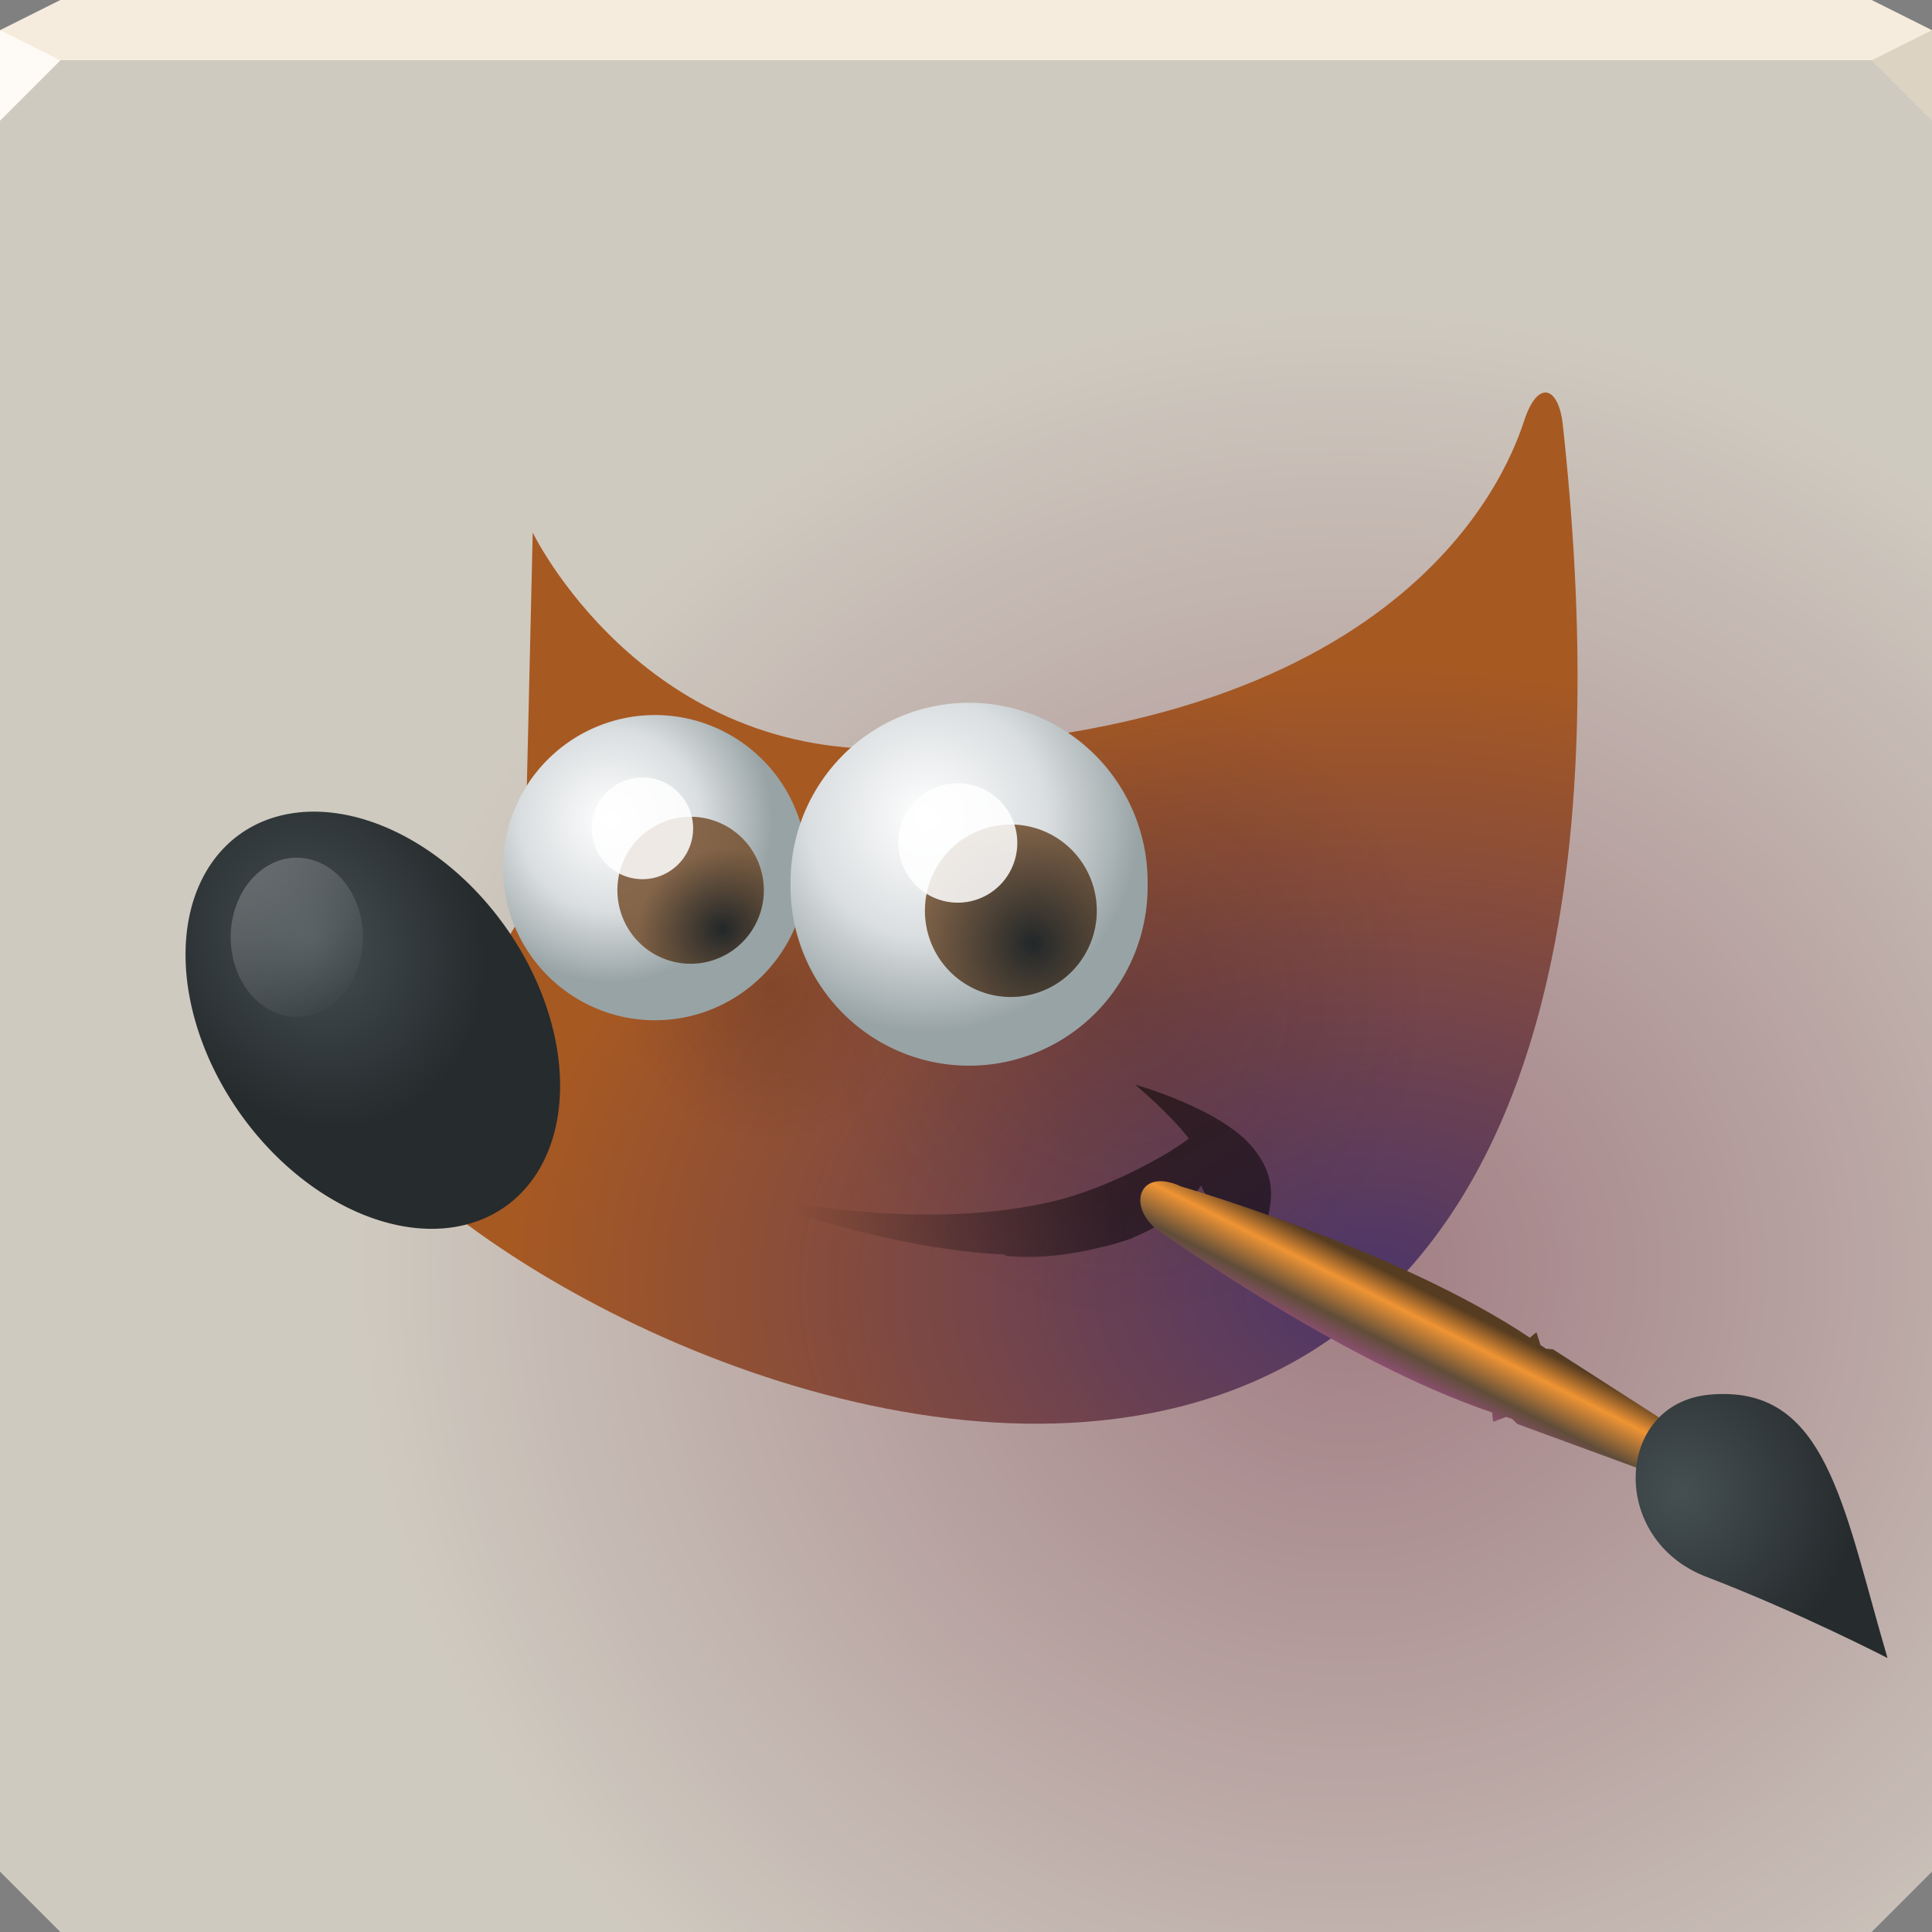 <?xml version="1.0" encoding="UTF-8" standalone="no"?>
<!-- Created with Inkscape (http://www.inkscape.org/) -->

<svg
   xmlns:dc="http://purl.org/dc/elements/1.1/"
   xmlns:cc="http://creativecommons.org/ns#"
   xmlns:rdf="http://www.w3.org/1999/02/22-rdf-syntax-ns#"
   xmlns:svg="http://www.w3.org/2000/svg"
   xmlns="http://www.w3.org/2000/svg"
   xmlns:xlink="http://www.w3.org/1999/xlink"
   xmlns:sodipodi="http://sodipodi.sourceforge.net/DTD/sodipodi-0.dtd"
   xmlns:inkscape="http://www.inkscape.org/namespaces/inkscape"
   width="64"
   height="64"
   id="svg13094"
   version="1.1"
   inkscape:version="0.92.2 5c3e80d, 2017-08-06"
   sodipodi:docname="gimp.svg">
  <rect width="100%" height="100%" fill="#808080" stroke="none"/>
  <sodipodi:namedview
     id="base"
     pagecolor="#ffffff"
     bordercolor="#666666"
     borderopacity="1.0"
     inkscape:pageopacity="0"
     inkscape:pageshadow="2"
     inkscape:zoom="8.0000004"
     inkscape:cx="28.357223"
     inkscape:cy="40.560816"
     inkscape:document-units="px"
     inkscape:current-layer="svg13094"
     showgrid="true"
     inkscape:snap-bbox="true"
     inkscape:bbox-paths="true"
     inkscape:bbox-nodes="true"
     inkscape:snap-bbox-edge-midpoints="true"
     inkscape:snap-bbox-midpoints="true"
     inkscape:object-paths="true"
     inkscape:snap-intersection-paths="true"
     inkscape:object-nodes="true"
     inkscape:snap-smooth-nodes="true"
     inkscape:snap-midpoints="true"
     inkscape:snap-object-midpoints="true"
     inkscape:snap-center="true"
     showguides="true"
     inkscape:guide-bbox="true"
     inkscape:window-width="1920"
     inkscape:window-height="1023"
     inkscape:window-x="-10"
     inkscape:window-y="35"
     inkscape:window-maximized="1"
     inkscape:snap-global="false"
     fit-margin-top="0"
     fit-margin-left="0"
     fit-margin-right="0"
     fit-margin-bottom="0"
     showborder="true"
     inkscape:showpageshadow="false"
     inkscape:snap-page="true">
    <inkscape:grid
       type="xygrid"
       id="grid3075"
       empspacing="5"
       visible="true"
       enabled="true"
       snapvisiblegridlinesonly="true"
       originx="1.6362304e-08"
       originy="18"
       spacingx="1"
       spacingy="1" />
  </sodipodi:namedview>
  <defs
     id="defs13096">
    <linearGradient
       inkscape:collect="always"
       id="linearGradient949">
      <stop
         style="stop-color:#a17d83;stop-opacity:1"
         offset="0"
         id="stop945" />
      <stop
         style="stop-color:#cfcac0;stop-opacity:1"
         offset="1"
         id="stop947" />
    </linearGradient>
    <linearGradient
       inkscape:collect="always"
       id="linearGradient935">
      <stop
         style="stop-color:#211121;stop-opacity:0.192"
         offset="0"
         id="stop931" />
      <stop
         style="stop-color:#211121;stop-opacity:0;"
         offset="1"
         id="stop933" />
    </linearGradient>
    <linearGradient
       inkscape:collect="always"
       id="linearGradient922">
      <stop
         style="stop-color:#ffffff;stop-opacity:0.232"
         offset="0"
         id="stop918" />
      <stop
         style="stop-color:#ffffff;stop-opacity:0;"
         offset="1"
         id="stop920" />
    </linearGradient>
    <linearGradient
       inkscape:collect="always"
       id="linearGradient1279">
      <stop
         style="stop-color:#222729;stop-opacity:1"
         offset="0"
         id="stop1275" />
      <stop
         style="stop-color:#734d2b;stop-opacity:0.831"
         offset="1"
         id="stop1277" />
    </linearGradient>
    <linearGradient
       inkscape:collect="always"
       id="linearGradient1271">
      <stop
         style="stop-color:#4c356a;stop-opacity:1"
         offset="0"
         id="stop1267" />
      <stop
         style="stop-color:#a75922;stop-opacity:1"
         offset="1"
         id="stop1269" />
    </linearGradient>
    <linearGradient
       id="linearGradient8542">
      <stop
         id="stop8544"
         offset="0"
         style="stop-color:#454f52;stop-opacity:1" />
      <stop
         id="stop8546"
         offset="1"
         style="stop-color:#262b2d;stop-opacity:1" />
    </linearGradient>
    <linearGradient
       id="linearGradient8534">
      <stop
         id="stop8536"
         offset="0"
         style="stop-color:#000000;stop-opacity:0.514" />
      <stop
         id="stop8538"
         offset="1"
         style="stop-color:black;stop-opacity:0" />
    </linearGradient>
    <linearGradient
       id="linearGradient8524">
      <stop
         id="stop8526"
         offset="0"
         style="stop-color:white;stop-opacity:1" />
      <stop
         id="stop8528"
         offset="1"
         style="stop-color:white;stop-opacity:0" />
    </linearGradient>
    <linearGradient
       id="linearGradient6963">
      <stop
         id="stop6965"
         offset="0"
         style="stop-color:#696969;stop-opacity:1" />
      <stop
         id="stop6967"
         offset="1"
         style="stop-color:black;stop-opacity:1" />
    </linearGradient>
    <radialGradient
       gradientTransform="matrix(-0.224,-0.762,0.74,-0.219,32.977,68.939)"
       gradientUnits="userSpaceOnUse"
       xlink:href="#linearGradient8542"
       id="radialGradient6969"
       fy="35.357"
       fx="15.415"
       r="7.579"
       cy="35.357"
       cx="15.415" />
    <linearGradient
       id="linearGradient6939">
      <stop
         id="stop6941"
         offset="0"
         style="stop-color:#bdbdbd;stop-opacity:1" />
      <stop
         id="stop6947"
         offset="0.333"
         style="stop-color:#e2e2e2;stop-opacity:1" />
      <stop
         id="stop6949"
         offset="0.667"
         style="stop-color:#a3a3a3;stop-opacity:1" />
      <stop
         id="stop6943"
         offset="1"
         style="stop-color:#ddd;stop-opacity:1" />
    </linearGradient>
    <linearGradient
       id="linearGradient6951">
      <stop
         id="stop6953"
         offset="0"
         style="stop-color:#563c21;stop-opacity:1" />
      <stop
         id="stop6959"
         offset="0.242"
         style="stop-color:#ef9434;stop-opacity:1" />
      <stop
         id="stop6961"
         offset="0.565"
         style="stop-color:#604d39;stop-opacity:1" />
      <stop
         id="stop6955"
         offset="1"
         style="stop-color:#bb51ac;stop-opacity:1" />
    </linearGradient>
    <linearGradient
       gradientTransform="matrix(-0.142,-0.485,0.483,-0.143,43.338,62.683)"
       gradientUnits="userSpaceOnUse"
       xlink:href="#linearGradient6951"
       id="linearGradient6957"
       y2="13.163"
       x2="30.523"
       y1="18.201"
       x1="35.905" />
    <linearGradient
       id="linearGradient6500">
      <stop
         id="stop6502"
         offset="0"
         style="stop-color:#857c63;stop-opacity:1" />
      <stop
         id="stop6504"
         offset="1"
         style="stop-color:#221f19;stop-opacity:1" />
    </linearGradient>
    <linearGradient
       id="linearGradient6468">
      <stop
         id="stop6470"
         offset="0"
         style="stop-color:white;stop-opacity:1" />
      <stop
         style="stop-color:#dadee0;stop-opacity:1"
         offset="0.56"
         id="stop1303" />
      <stop
         id="stop6472"
         offset="1"
         style="stop-color:#98a3a5;stop-opacity:1" />
    </linearGradient>
    <radialGradient
       gradientTransform="matrix(2.01,0,0,2.017,-107.957,-14.268)"
       gradientUnits="userSpaceOnUse"
       xlink:href="#linearGradient6468"
       id="radialGradient6474"
       fy="20.509"
       fx="68.989"
       r="3.515"
       cy="20.509"
       cx="68.989" />
    <radialGradient
       gradientTransform="matrix(0.988,-0.572,0.666,1.157,-12.442,5.359)"
       gradientUnits="userSpaceOnUse"
       xlink:href="#linearGradient8542"
       id="radialGradient8548"
       fy="25.271"
       fx="6.024"
       r="4.831"
       cy="25.271"
       cx="6.024" />
    <linearGradient
       gradientTransform="matrix(1.239,0,0,1.243,0.041,2.573)"
       gradientUnits="userSpaceOnUse"
       xlink:href="#linearGradient8534"
       id="linearGradient4351"
       y2="30.293"
       x2="21.213"
       y1="28.794"
       x1="29.604" />
    <radialGradient
       gradientTransform="matrix(1.522,0,0,1.527,-84.513,-4.295)"
       gradientUnits="userSpaceOnUse"
       xlink:href="#linearGradient6468"
       id="radialGradient4363"
       fy="20.61"
       fx="68.816"
       r="3.515"
       cy="20.61"
       cx="68.816" />
    <linearGradient
       gradientUnits="userSpaceOnUse"
       xlink:href="#linearGradient8534"
       id="linearGradient4330-3"
       y2="30.985"
       x2="24.329"
       y1="30.543"
       x1="26.163"
       gradientTransform="matrix(1.239,0,0,1.243,71.366,-1.099)" />
    <linearGradient
       gradientTransform="matrix(0.083,-0.422,0.421,0.084,108.829,47.439)"
       gradientUnits="userSpaceOnUse"
       xlink:href="#linearGradient8524"
       id="linearGradient2452-5"
       y2="42.282"
       x2="7.752"
       y1="37.752"
       x1="13.236" />
    <radialGradient
       gradientTransform="matrix(-0.224,-0.762,0.74,-0.219,99.549,65.698)"
       gradientUnits="userSpaceOnUse"
       xlink:href="#linearGradient6963"
       id="radialGradient6969-6"
       fy="35.357"
       fx="15.415"
       r="7.579"
       cy="35.357"
       cx="15.415" />
    <linearGradient
       gradientTransform="matrix(-0.142,-0.485,0.483,-0.143,107.719,58.563)"
       gradientUnits="userSpaceOnUse"
       xlink:href="#linearGradient6939"
       id="linearGradient6945-1"
       y2="33.439"
       x2="23.109"
       y1="30.001"
       x1="19.395" />
    <linearGradient
       gradientTransform="matrix(-0.142,-0.485,0.483,-0.143,109.91,59.442)"
       gradientUnits="userSpaceOnUse"
       xlink:href="#linearGradient6951"
       id="linearGradient6957-3"
       y2="11.182"
       x2="27.754"
       y1="19.24"
       x1="37.018" />
    <radialGradient
       gradientTransform="matrix(2.45,0,0,2.459,-71.558,-26.313)"
       gradientUnits="userSpaceOnUse"
       xlink:href="#linearGradient6468"
       id="radialGradient6474-6"
       fy="19.598"
       fx="69.473"
       r="3.515"
       cy="19.598"
       cx="69.473" />
    <radialGradient
       gradientTransform="matrix(0.988,-0.572,0.666,1.157,54.13,2.117)"
       gradientUnits="userSpaceOnUse"
       xlink:href="#linearGradient8542"
       id="radialGradient8548-7"
       fy="25.271"
       fx="6.024"
       r="4.831"
       cy="25.271"
       cx="6.024" />
    <radialGradient
       gradientTransform="matrix(2.087,0,0,2.095,-56.742,-19.105)"
       gradientUnits="userSpaceOnUse"
       xlink:href="#linearGradient6468"
       id="radialGradient4363-0"
       fy="19.598"
       fx="69.473"
       r="3.515"
       cy="19.598"
       cx="69.473" />
    <linearGradient
       gradientTransform="matrix(1.239,0,0,1.243,66.612,-0.669)"
       gradientUnits="userSpaceOnUse"
       xlink:href="#linearGradient8534"
       id="linearGradient4351-2"
       y2="30.293"
       x2="21.213"
       y1="28.083"
       x1="32.35" />
    <radialGradient
       gradientTransform="matrix(2.196,0,0,1.612,51.121,-9.324)"
       gradientUnits="userSpaceOnUse"
       xlink:href="#linearGradient6500"
       id="radialGradient4354-3"
       fy="22.3"
       fx="18.558"
       r="19.229"
       cy="22.3"
       cx="18.558" />
    <radialGradient
       gradientTransform="matrix(1.239,0,0,0.541,71.521,20.256)"
       gradientUnits="userSpaceOnUse"
       xlink:href="#linearGradient8534"
       id="radialGradient6498-9"
       fy="33.938"
       fx="23"
       r="18.25"
       cy="33.938"
       cx="23" />
    <radialGradient
       inkscape:collect="always"
       xlink:href="#linearGradient1279"
       id="radialGradient1281"
       cx="23.897"
       cy="30.086"
       fx="23.897"
       fy="30.086"
       r="2.425"
       gradientTransform="matrix(0.281,1.05,-1.131,0.303,51.246,-3.434)"
       gradientUnits="userSpaceOnUse" />
    <radialGradient
       inkscape:collect="always"
       xlink:href="#linearGradient1279"
       id="radialGradient1283"
       cx="27.451"
       cy="19.999"
       fx="27.451"
       fy="19.999"
       r="2.847"
       gradientTransform="matrix(0.389,1.45,-1.373,0.368,51.008,-15.909)"
       gradientUnits="userSpaceOnUse" />
    <linearGradient
       inkscape:collect="always"
       xlink:href="#linearGradient922"
       id="linearGradient924"
       x1="8.043"
       y1="29.131"
       x2="11.49"
       y2="33.329"
       gradientUnits="userSpaceOnUse" />
    <radialGradient
       inkscape:collect="always"
       xlink:href="#linearGradient1271"
       id="radialGradient929"
       gradientUnits="userSpaceOnUse"
       gradientTransform="matrix(1.365,0,0,0.989,-13.662,-2.775)"
       cx="43.236"
       cy="45.892"
       fx="43.236"
       fy="45.892"
       r="20.87" />
    <radialGradient
       inkscape:collect="always"
       xlink:href="#linearGradient935"
       id="radialGradient939"
       cx="15.363"
       cy="33.678"
       fx="15.363"
       fy="33.678"
       r="20.81"
       gradientTransform="matrix(0.234,0,0,0.248,21.914,24.283)"
       gradientUnits="userSpaceOnUse" />
    <radialGradient
       inkscape:collect="always"
       xlink:href="#linearGradient935"
       id="radialGradient943"
       gradientUnits="userSpaceOnUse"
       gradientTransform="matrix(0.483,0,0,0.513,19.216,15.647)"
       cx="37.328"
       cy="34.012"
       fx="37.328"
       fy="34.012"
       r="20.81" />
    <radialGradient
       inkscape:collect="always"
       xlink:href="#linearGradient949"
       id="radialGradient951"
       cx="44.625"
       cy="42.29"
       fx="44.625"
       fy="42.29"
       r="32"
       gradientTransform="matrix(1.027,0,0,0.995,-1.22,-0.089)"
       gradientUnits="userSpaceOnUse" />
  </defs>
  <path
     style="color:#000000;display:inline;overflow:visible;visibility:visible;fill:url(#radialGradient951);fill-opacity:1;fill-rule:nonzero;stroke:none;stroke-width:2.286;marker:none;enable-background:accumulate"
     d="m 0,2 v 32 28 l 2,2 h 30 30 l 2,-2 V 34 2 H 32 Z"
     id="path6498"
     inkscape:connector-curvature="0"
     sodipodi:nodetypes="ccccccccccc" />
  <path
     style="color:#000000;display:inline;overflow:visible;visibility:visible;fill:#f6ecdd;fill-opacity:1;fill-rule:nonzero;stroke:none;stroke-width:2.286;marker:none;enable-background:accumulate"
     d="M 2,0 0,1 V 2 H 32 64 V 1 L 62,0 H 32 Z"
     id="path6502"
     inkscape:connector-curvature="0"
     sodipodi:nodetypes="ccccccccc" />
  <path
     style="fill:#fefaf6;fill-opacity:1;fill-rule:nonzero"
     d="M 0,1 V 4 L 2,2 Z"
     id="path4298"
     inkscape:connector-curvature="0"
     sodipodi:nodetypes="cccc" />
  <path
     d="M 64,4 62,2 64,1 Z"
     id="path3028"
     style="fill:#dcd3c3;fill-opacity:1"
     inkscape:connector-curvature="0"
     sodipodi:nodetypes="cccc" />
  <g
     id="g3043"
     inkscape:export-filename="folder.png"
     inkscape:export-xdpi="90"
     inkscape:export-ydpi="90"
     transform="translate(-0.625,0.082)" />
  <g
     id="scalable"
     transform="matrix(1.039,0,0,1.039,1214.722,1878.812)"
     inkscape:label="#g3701"
     style="fill:#ffffff" />
  <path
     id="path927"
     style="color:#000000;display:inline;overflow:visible;visibility:visible;fill:url(#radialGradient929);fill-opacity:1;fill-rule:evenodd;stroke:none;stroke-width:0.111;stroke-linecap:butt;stroke-linejoin:miter;stroke-miterlimit:10;stroke-dasharray:none;stroke-dashoffset:0;stroke-opacity:1;marker:none;marker-start:none;marker-mid:none;marker-end:none"
     d="m 17.647,17.643 c 0,0 3.561,7.369 11.893,7.162 17.46,-0.44 20.522,-9.579 20.96,-10.898 0.438,-1.319 1.108,-1.119 1.263,0.1 5.694,51.867 -39.519,29.613 -41.125,20.779 8.98,-2.637 6.79,-7.692 6.79,-7.692 z"
     inkscape:connector-curvature="0" />
  <path
     id="path941"
     style="color:#000000;display:inline;overflow:visible;visibility:visible;fill:url(#radialGradient943);fill-opacity:1;fill-rule:evenodd;stroke:none;stroke-width:0.111;stroke-linecap:butt;stroke-linejoin:miter;stroke-miterlimit:10;stroke-dasharray:none;stroke-dashoffset:0;stroke-opacity:1;marker:none;marker-start:none;marker-mid:none;marker-end:none"
     d="m 17.647,17.643 c 0,0 3.561,7.369 11.893,7.162 17.46,-0.44 20.522,-9.579 20.96,-10.898 0.438,-1.319 1.108,-1.119 1.263,0.1 5.694,51.867 -39.519,29.613 -41.125,20.779 8.98,-2.637 6.79,-7.692 6.79,-7.692 z"
     inkscape:connector-curvature="0" />
  <path
     inkscape:connector-curvature="0"
     d="m 17.647,17.643 c 0,0 3.561,7.369 11.893,7.162 17.46,-0.44 20.522,-9.579 20.96,-10.898 0.438,-1.319 1.108,-1.119 1.263,0.1 5.694,51.867 -39.519,29.613 -41.125,20.779 8.98,-2.637 6.79,-7.692 6.79,-7.692 z"
     style="color:#000000;display:inline;overflow:visible;visibility:visible;fill:url(#radialGradient939);fill-opacity:1;fill-rule:evenodd;stroke:none;stroke-width:0.111;stroke-linecap:butt;stroke-linejoin:miter;stroke-miterlimit:10;stroke-dasharray:none;stroke-dashoffset:0;stroke-opacity:1;marker:none;marker-start:none;marker-mid:none;marker-end:none"
     id="path4323" />
  <path
     style="color:#000000;display:inline;overflow:visible;visibility:visible;fill:url(#linearGradient4351);fill-opacity:1;fill-rule:evenodd;stroke:none;stroke-width:0.111;stroke-linecap:butt;stroke-linejoin:miter;stroke-miterlimit:10;stroke-dasharray:none;stroke-dashoffset:0;stroke-opacity:1;marker:none;marker-start:none;marker-mid:none;marker-end:none"
     d="M 37.602 35.93 C 37.602 35.93 38.726 36.863 39.383 37.715 C 39.188 37.865 38.961 38.008 38.744 38.152 C 38.035 38.574 36.823 39.227 35.414 39.656 C 35.295 39.689 35.176 39.723 35.053 39.754 C 34.978 39.774 34.903 39.79 34.828 39.809 C 32.317 40.385 28.942 40.454 24.293 39.521 C 27.775 40.755 30.817 41.45 33.318 41.561 L 33.293 41.6 C 34.516 41.717 35.633 41.528 36.471 41.316 C 36.584 41.29 36.7 41.267 36.809 41.236 C 37.1 41.154 37.344 41.074 37.521 41.01 C 37.522 41.006 37.525 41.001 37.525 40.998 C 38.476 40.616 39.24 40.044 39.797 39.271 C 39.948 39.864 41.06 40.422 41.656 41.912 C 41.924 40.216 42.569 39.398 41.545 38.072 C 40.518 36.742 37.602 35.93 37.602 35.93 z "
     id="path6480" />
  <path
     inkscape:connector-curvature="0"
     d="m 26.737,28.742 a 5.037,5.055 0 1 1 -10.075,0 5.037,5.055 0 1 1 10.075,0 z"
     style="color:#000000;display:inline;overflow:visible;visibility:visible;fill:url(#radialGradient4363);fill-opacity:1;fill-rule:evenodd;stroke:none;stroke-width:0.111;stroke-linecap:butt;stroke-linejoin:miter;stroke-miterlimit:10;stroke-dasharray:none;stroke-dashoffset:0;stroke-opacity:1;marker:none;marker-start:none;marker-mid:none;marker-end:none"
     id="path4357" />
  <path
     inkscape:connector-curvature="0"
     d="M 16.702,30.646 A 7.573,5.372 54.476 1 1 7.998,36.947 7.573,5.372 54.476 1 1 16.702,30.646 Z"
     style="color:#000000;display:inline;overflow:visible;visibility:visible;fill:url(#radialGradient8548);fill-opacity:1;fill-rule:evenodd;stroke:none;stroke-width:0.111;stroke-linecap:butt;stroke-linejoin:miter;stroke-miterlimit:10;stroke-dasharray:none;stroke-dashoffset:0;stroke-opacity:1;marker:none;marker-start:none;marker-mid:none;marker-end:none"
     id="path5198" />
  <path
     inkscape:connector-curvature="0"
     d="m 25.303,29.491 a 2.425,2.434 0 1 1 -4.851,0 2.425,2.434 0 1 1 4.851,0 z"
     style="color:#000000;display:inline;overflow:visible;visibility:visible;fill:url(#radialGradient1281);fill-opacity:1;fill-rule:evenodd;stroke:none;stroke-width:0.111;stroke-linecap:butt;stroke-linejoin:miter;stroke-miterlimit:10;stroke-dasharray:none;stroke-dashoffset:0;stroke-opacity:1;marker:none;marker-start:none;marker-mid:none;marker-end:none"
     id="path4359" />
  <path
     inkscape:connector-curvature="0"
     d="m 12.022,31.049 a 2.19,2.637 0 1 1 -4.38,0 2.19,2.637 0 1 1 4.38,0 z"
     style="color:#000000;display:inline;overflow:visible;visibility:visible;fill:url(#linearGradient924);fill-opacity:1;fill-rule:evenodd;stroke:none;stroke-width:0.111;stroke-linecap:butt;stroke-linejoin:miter;stroke-miterlimit:10;stroke-dasharray:none;stroke-dashoffset:0;stroke-opacity:1;marker:none;marker-start:none;marker-mid:none;marker-end:none"
     id="path6446" />
  <path
     inkscape:connector-curvature="0"
     d="m 22.961,27.439 a 1.679,1.685 0 1 1 -3.358,0 1.679,1.685 0 1 1 3.358,0 z"
     style="color:#000000;display:inline;overflow:visible;visibility:visible;fill:#ffffff;fill-opacity:0.852;fill-rule:evenodd;stroke:none;stroke-width:0.085;stroke-linecap:butt;stroke-linejoin:miter;stroke-miterlimit:10;stroke-dasharray:none;stroke-dashoffset:0;stroke-opacity:1;marker:none;marker-start:none;marker-mid:none;marker-end:none"
     id="path4361" />
  <path
     inkscape:connector-curvature="0"
     d="m 38.016,29.291 a 5.914,5.934 0 1 1 -11.827,0 5.914,5.934 0 1 1 11.827,0 z"
     style="color:#000000;display:inline;overflow:visible;visibility:visible;fill:url(#radialGradient6474);fill-opacity:1;fill-rule:evenodd;stroke:none;stroke-width:0.111;stroke-linecap:butt;stroke-linejoin:miter;stroke-miterlimit:10;stroke-dasharray:none;stroke-dashoffset:0;stroke-opacity:1;marker:none;marker-start:none;marker-mid:none;marker-end:none"
     id="path6462" />
  <path
     inkscape:connector-curvature="0"
     d="m 36.333,30.17 a 2.847,2.857 0 1 1 -5.694,0 2.847,2.857 0 1 1 5.694,0 z"
     style="color:#000000;display:inline;overflow:visible;visibility:visible;fill:url(#radialGradient1283);fill-opacity:1;fill-rule:evenodd;stroke:none;stroke-width:0.111;stroke-linecap:butt;stroke-linejoin:miter;stroke-miterlimit:10;stroke-dasharray:none;stroke-dashoffset:0;stroke-opacity:1;marker:none;marker-start:none;marker-mid:none;marker-end:none"
     id="path6464" />
  <path
     inkscape:connector-curvature="0"
     d="m 33.699,27.924 a 1.971,1.978 0 1 1 -3.942,0 1.971,1.978 0 1 1 3.942,0 z"
     style="color:#000000;display:inline;overflow:visible;visibility:visible;fill:#ffffff;fill-opacity:0.852;fill-rule:evenodd;stroke:none;stroke-width:0.1;stroke-linecap:butt;stroke-linejoin:miter;stroke-miterlimit:10;stroke-dasharray:none;stroke-dashoffset:0;stroke-opacity:1;marker:none;marker-start:none;marker-mid:none;marker-end:none"
     id="path6466" />
  <path
     style="color:#000000;display:inline;overflow:visible;visibility:visible;opacity:1;fill:url(#linearGradient6957);fill-opacity:1;fill-rule:nonzero;stroke:none;stroke-width:0.111;stroke-linecap:round;stroke-linejoin:miter;stroke-miterlimit:4;stroke-dasharray:none;stroke-dashoffset:0;stroke-opacity:1;marker:none;marker-start:none;marker-mid:none;marker-end:none"
     d="m 38.289,39.141 c -0.652,0.114 -0.716,0.955 -0.008,1.555 0,0 6.145,4.417 11.152,6.096 0.002,0.107 0.008,0.213 0.035,0.307 L 49.889,46.938 c 0.066,0.02 0.134,0.045 0.199,0.064 l 0.176,0.17 5.334,1.955 0.615,-1.365 -4.768,-3.064 -0.232,-0.02 c -0.059,-0.043 -0.124,-0.083 -0.184,-0.125 l -0.129,-0.416 c -0.071,0.044 -0.145,0.109 -0.221,0.176 C 46.316,41.391 39.131,39.305 39.131,39.305 38.79,39.145 38.507,39.103 38.289,39.141 Z"
     id="path6937"
     inkscape:connector-curvature="0" />
  <path
     style="color:#000000;display:inline;overflow:visible;visibility:visible;opacity:1;fill:url(#radialGradient6969);fill-opacity:1;fill-rule:nonzero;stroke:none;stroke-width:0.009;stroke-linecap:round;stroke-linejoin:miter;stroke-miterlimit:4;stroke-dasharray:none;stroke-dashoffset:0;stroke-opacity:1;marker:none;marker-start:none;marker-mid:none;marker-end:none"
     d="m 57.318,46.184 c -0.218,-0.011 -0.447,-0.007 -0.689,0.016 -3.13,0.288 -3.349,4.788 -0.115,6.029 3.116,1.196 6.012,2.695 6.012,2.695 -1.393,-4.746 -1.944,-8.575 -5.207,-8.74 z"
     id="path6933"
     inkscape:connector-curvature="0" />
  <path
     inkscape:connector-curvature="0"
     d="m 122.628,38.607 a 22.611,9.868 0 1 1 -45.222,0 22.611,9.868 0 1 1 45.222,0 z"
     style="color:#000000;display:inline;overflow:visible;visibility:visible;fill:url(#radialGradient6498-9);fill-opacity:1;fill-rule:evenodd;stroke:none;stroke-width:0.138;stroke-linecap:butt;stroke-linejoin:miter;stroke-miterlimit:10;stroke-dasharray:none;stroke-dashoffset:0;stroke-opacity:1;marker:none;marker-start:none;marker-mid:none;marker-end:none"
     id="path6490-2" />
  <path
     inkscape:connector-curvature="0"
     d="m 84.219,14.402 c 0,0 3.561,7.369 11.893,7.162 17.46,-0.44 20.522,-9.579 20.96,-10.898 0.438,-1.319 1.108,-1.119 1.263,0.1 5.694,51.867 -39.519,29.613 -41.125,20.779 8.98,-2.637 6.79,-7.692 6.79,-7.692 z"
     style="color:#000000;display:inline;overflow:visible;visibility:visible;fill:url(#radialGradient4354-3);fill-opacity:1;fill-rule:evenodd;stroke:#2e3436;stroke-width:0.111;stroke-linecap:butt;stroke-linejoin:miter;stroke-miterlimit:10;stroke-dasharray:none;stroke-dashoffset:0;stroke-opacity:1;marker:none;marker-start:none;marker-mid:none;marker-end:none"
     id="path4323-2" />
  <path
     inkscape:connector-curvature="0"
     d="m 90.864,36.28 c 8.349,1.676 12.601,0.122 15.09,-1.806 -0.657,-0.852 -1.78,-1.786 -1.78,-1.786 0,0 2.916,0.813 3.942,2.143 1.024,1.326 0.38,2.143 0.112,3.84 -0.596,-1.49 -1.71,-2.049 -1.86,-2.641 -2.238,3.104 -7.813,2.975 -15.504,0.25 z"
     style="color:#000000;display:inline;overflow:visible;visibility:visible;fill:url(#linearGradient4351-2);fill-opacity:1;fill-rule:evenodd;stroke:none;stroke-width:0.111;stroke-linecap:butt;stroke-linejoin:miter;stroke-miterlimit:10;stroke-dasharray:none;stroke-dashoffset:0;stroke-opacity:1;marker:none;marker-start:none;marker-mid:none;marker-end:none"
     id="path6480-8" />
  <path
     inkscape:connector-curvature="0"
     d="m 93.309,25.5 a 5.037,5.055 0 1 1 -10.075,0 5.037,5.055 0 1 1 10.075,0 z"
     style="color:#000000;display:inline;overflow:visible;visibility:visible;fill:url(#radialGradient4363-0);fill-opacity:1;fill-rule:evenodd;stroke:#888a85;stroke-width:0.111;stroke-linecap:butt;stroke-linejoin:miter;stroke-miterlimit:10;stroke-dasharray:none;stroke-dashoffset:0;stroke-opacity:1;marker:none;marker-start:none;marker-mid:none;marker-end:none"
     id="path4357-9" />
  <path
     inkscape:connector-curvature="0"
     d="m 83.274,27.405 a 7.573,5.372 54.476 1 1 -8.703,6.301 7.573,5.372 54.476 1 1 8.703,-6.301 z"
     style="color:#000000;display:inline;overflow:visible;visibility:visible;fill:url(#radialGradient8548-7);fill-opacity:1;fill-rule:evenodd;stroke:#000000;stroke-width:0.111;stroke-linecap:butt;stroke-linejoin:miter;stroke-miterlimit:10;stroke-dasharray:none;stroke-dashoffset:0;stroke-opacity:1;marker:none;marker-start:none;marker-mid:none;marker-end:none"
     id="path5198-7" />
  <path
     inkscape:connector-curvature="0"
     d="m 91.874,26.249 a 2.425,2.434 0 1 1 -4.851,0 2.425,2.434 0 1 1 4.851,0 z"
     style="color:#000000;display:inline;overflow:visible;visibility:visible;fill:#2e3436;fill-opacity:1;fill-rule:evenodd;stroke:#000000;stroke-width:0.111;stroke-linecap:butt;stroke-linejoin:miter;stroke-miterlimit:10;stroke-dasharray:none;stroke-dashoffset:0;stroke-opacity:1;marker:none;marker-start:none;marker-mid:none;marker-end:none"
     id="path4359-3" />
  <path
     inkscape:connector-curvature="0"
     d="m 78.593,27.808 a 2.19,2.637 0 1 1 -4.38,0 2.19,2.637 0 1 1 4.38,0 z"
     style="color:#000000;display:inline;overflow:visible;visibility:visible;fill:#ffffff;fill-opacity:1;fill-rule:evenodd;stroke:none;stroke-width:0.111;stroke-linecap:butt;stroke-linejoin:miter;stroke-miterlimit:10;stroke-dasharray:none;stroke-dashoffset:0;stroke-opacity:1;marker:none;marker-start:none;marker-mid:none;marker-end:none"
     id="path6446-6" />
  <path
     inkscape:connector-curvature="0"
     d="m 90.195,25.126 a 1.679,1.685 0 1 1 -3.358,0 1.679,1.685 0 1 1 3.358,0 z"
     style="color:#000000;display:inline;overflow:visible;visibility:visible;fill:#ffffff;fill-opacity:1;fill-rule:evenodd;stroke:none;stroke-width:0.085;stroke-linecap:butt;stroke-linejoin:miter;stroke-miterlimit:10;stroke-dasharray:none;stroke-dashoffset:0;stroke-opacity:1;marker:none;marker-start:none;marker-mid:none;marker-end:none"
     id="path4361-1" />
  <path
     inkscape:connector-curvature="0"
     d="m 104.588,26.05 a 5.914,5.934 0 1 1 -11.827,0 5.914,5.934 0 1 1 11.827,0 z"
     style="color:#000000;display:inline;overflow:visible;visibility:visible;fill:url(#radialGradient6474-6);fill-opacity:1;fill-rule:evenodd;stroke:#888a85;stroke-width:0.111;stroke-linecap:butt;stroke-linejoin:miter;stroke-miterlimit:10;stroke-dasharray:none;stroke-dashoffset:0;stroke-opacity:1;marker:none;marker-start:none;marker-mid:none;marker-end:none"
     id="path6462-2" />
  <path
     inkscape:connector-curvature="0"
     d="m 102.905,26.929 a 2.847,2.857 0 1 1 -5.695,0 2.847,2.857 0 1 1 5.695,0 z"
     style="color:#000000;display:inline;overflow:visible;visibility:visible;fill:#2e3436;fill-opacity:1;fill-rule:evenodd;stroke:#000000;stroke-width:0.111;stroke-linecap:butt;stroke-linejoin:miter;stroke-miterlimit:10;stroke-dasharray:none;stroke-dashoffset:0;stroke-opacity:1;marker:none;marker-start:none;marker-mid:none;marker-end:none"
     id="path6464-9" />
  <path
     inkscape:connector-curvature="0"
     d="m 100.933,25.61 a 1.971,1.978 0 1 1 -3.942,0 1.971,1.978 0 1 1 3.942,0 z"
     style="color:#000000;display:inline;overflow:visible;visibility:visible;fill:#ffffff;fill-opacity:1;fill-rule:evenodd;stroke:none;stroke-width:0.1;stroke-linecap:butt;stroke-linejoin:miter;stroke-miterlimit:10;stroke-dasharray:none;stroke-dashoffset:0;stroke-opacity:1;marker:none;marker-start:none;marker-mid:none;marker-end:none"
     id="path6466-3" />
  <path
     id="path6937-1"
     style="color:#000000;display:inline;overflow:visible;visibility:visible;opacity:1;fill:url(#linearGradient6957-3);fill-opacity:1;fill-rule:nonzero;stroke:#673907;stroke-width:0.111;stroke-linecap:round;stroke-linejoin:miter;stroke-miterlimit:4;stroke-dasharray:none;stroke-dashoffset:0;stroke-opacity:1;marker:none;marker-start:none;marker-mid:none;marker-end:none"
     d="m 116.696,43.771 1.148,-2.294 c -4.27,-3.135 -12.141,-5.415 -12.141,-5.415 -1.364,-0.638 -1.795,0.592 -0.85,1.392 0,0 6.731,4.842 11.843,6.317 z"
     inkscape:connector-curvature="0" />
  <path
     id="path6935"
     style="color:#000000;display:inline;overflow:visible;visibility:visible;opacity:1;fill:url(#linearGradient6945-1);fill-opacity:1;fill-rule:nonzero;stroke:#888a85;stroke-width:0.111;stroke-linecap:round;stroke-linejoin:miter;stroke-miterlimit:4;stroke-dasharray:none;stroke-dashoffset:0;stroke-opacity:1;marker:none;marker-start:none;marker-mid:none;marker-end:none"
     d="m 122.17,45.885 0.614,-1.365 -4.767,-3.064 -0.38,-0.033 -0.164,-0.528 c -0.692,0.435 -1.699,2.052 -1.432,2.96 l 0.515,-0.195 0.279,0.27 z"
     inkscape:connector-curvature="0" />
  <path
     id="path6985"
     style="color:#000000;display:inline;overflow:visible;visibility:visible;opacity:1;fill:none;fill-opacity:1;fill-rule:nonzero;stroke:#ffffff;stroke-width:0.111;stroke-linecap:round;stroke-linejoin:round;stroke-miterlimit:4;stroke-dasharray:none;stroke-dashoffset:0;stroke-opacity:1;marker:none;marker-start:none;marker-mid:none;marker-end:none"
     d="m 119.08,43.297 3.165,1.364"
     inkscape:connector-curvature="0" />
  <path
     id="path6933-9"
     style="color:#000000;display:inline;overflow:visible;visibility:visible;opacity:1;fill:url(#radialGradient6969-6);fill-opacity:1;fill-rule:nonzero;stroke:none;stroke-width:0.009;stroke-linecap:round;stroke-linejoin:miter;stroke-miterlimit:4;stroke-dasharray:none;stroke-dashoffset:0;stroke-opacity:1;marker:none;marker-start:none;marker-mid:none;marker-end:none"
     d="m 129.098,51.682 c -1.486,-5.062 -2.013,-9.081 -5.897,-8.724 -3.13,0.288 -3.349,4.788 -0.115,6.03 3.116,1.196 6.012,2.694 6.012,2.694 z"
     inkscape:connector-curvature="0" />
  <path
     id="path6971"
     style="color:#000000;display:inline;overflow:visible;visibility:visible;opacity:0.528;fill:#ffffff;fill-opacity:1;fill-rule:nonzero;stroke:none;stroke-width:0.094;stroke-linecap:round;stroke-linejoin:miter;stroke-miterlimit:4;stroke-dasharray:none;stroke-dashoffset:0;stroke-opacity:1;marker:none;marker-start:none;marker-mid:none;marker-end:none"
     d="m 123.433,43.368 a 1.303,1.307 5.3807291e-5 1 1 0.736,2.508 1.303,1.307 5.3807291e-5 1 1 -0.736,-2.508 z"
     inkscape:connector-curvature="0" />
  <path
     id="path6983"
     style="color:#000000;display:inline;overflow:visible;visibility:visible;opacity:1;fill:#ffffff;fill-opacity:1;fill-rule:nonzero;stroke:none;stroke-width:0.063;stroke-linecap:round;stroke-linejoin:miter;stroke-miterlimit:4;stroke-dasharray:none;stroke-dashoffset:0;stroke-opacity:1;marker:none;marker-start:none;marker-mid:none;marker-end:none"
     d="m 117.752,41.508 a 0.882,0.879 90 1 1 0.497,1.692 0.882,0.879 90 1 1 -0.497,-1.692 z"
     inkscape:connector-curvature="0" />
  <path
     id="path1571"
     style="color:#000000;display:inline;overflow:visible;visibility:visible;opacity:0.428;fill:url(#linearGradient2452-5);fill-opacity:1;fill-rule:nonzero;stroke:none;stroke-width:0.045;stroke-linecap:round;stroke-linejoin:miter;stroke-miterlimit:4;stroke-dasharray:none;stroke-dashoffset:0;stroke-opacity:1;marker:none;marker-start:none;marker-mid:none;marker-end:none"
     d="m 127.232,48.653 c 0,0 -0.484,-1.817 -1.552,-2.763 -0.378,-0.335 0.098,-0.827 0.455,-0.395 0.77,0.935 1.097,3.158 1.097,3.158 z"
     inkscape:connector-curvature="0" />
  <path
     inkscape:connector-curvature="0"
     d="m 99.866,38.357 c 1.855,0.178 3.531,-0.338 4.227,-0.589 0.122,-0.69 0.665,-2.016 2.535,-2.103 l -0.657,-1.154 c 0,0 -2.437,1.676 -5.037,2.17 z"
     style="color:#000000;display:inline;overflow:visible;visibility:visible;fill:url(#linearGradient4330-3);fill-opacity:1;fill-rule:evenodd;stroke:none;stroke-width:0.111;stroke-linecap:butt;stroke-linejoin:miter;stroke-miterlimit:10;stroke-dasharray:none;stroke-dashoffset:0;stroke-opacity:1;marker:none;marker-start:none;marker-mid:none;marker-end:none"
     id="path8532-4" />
</svg>
